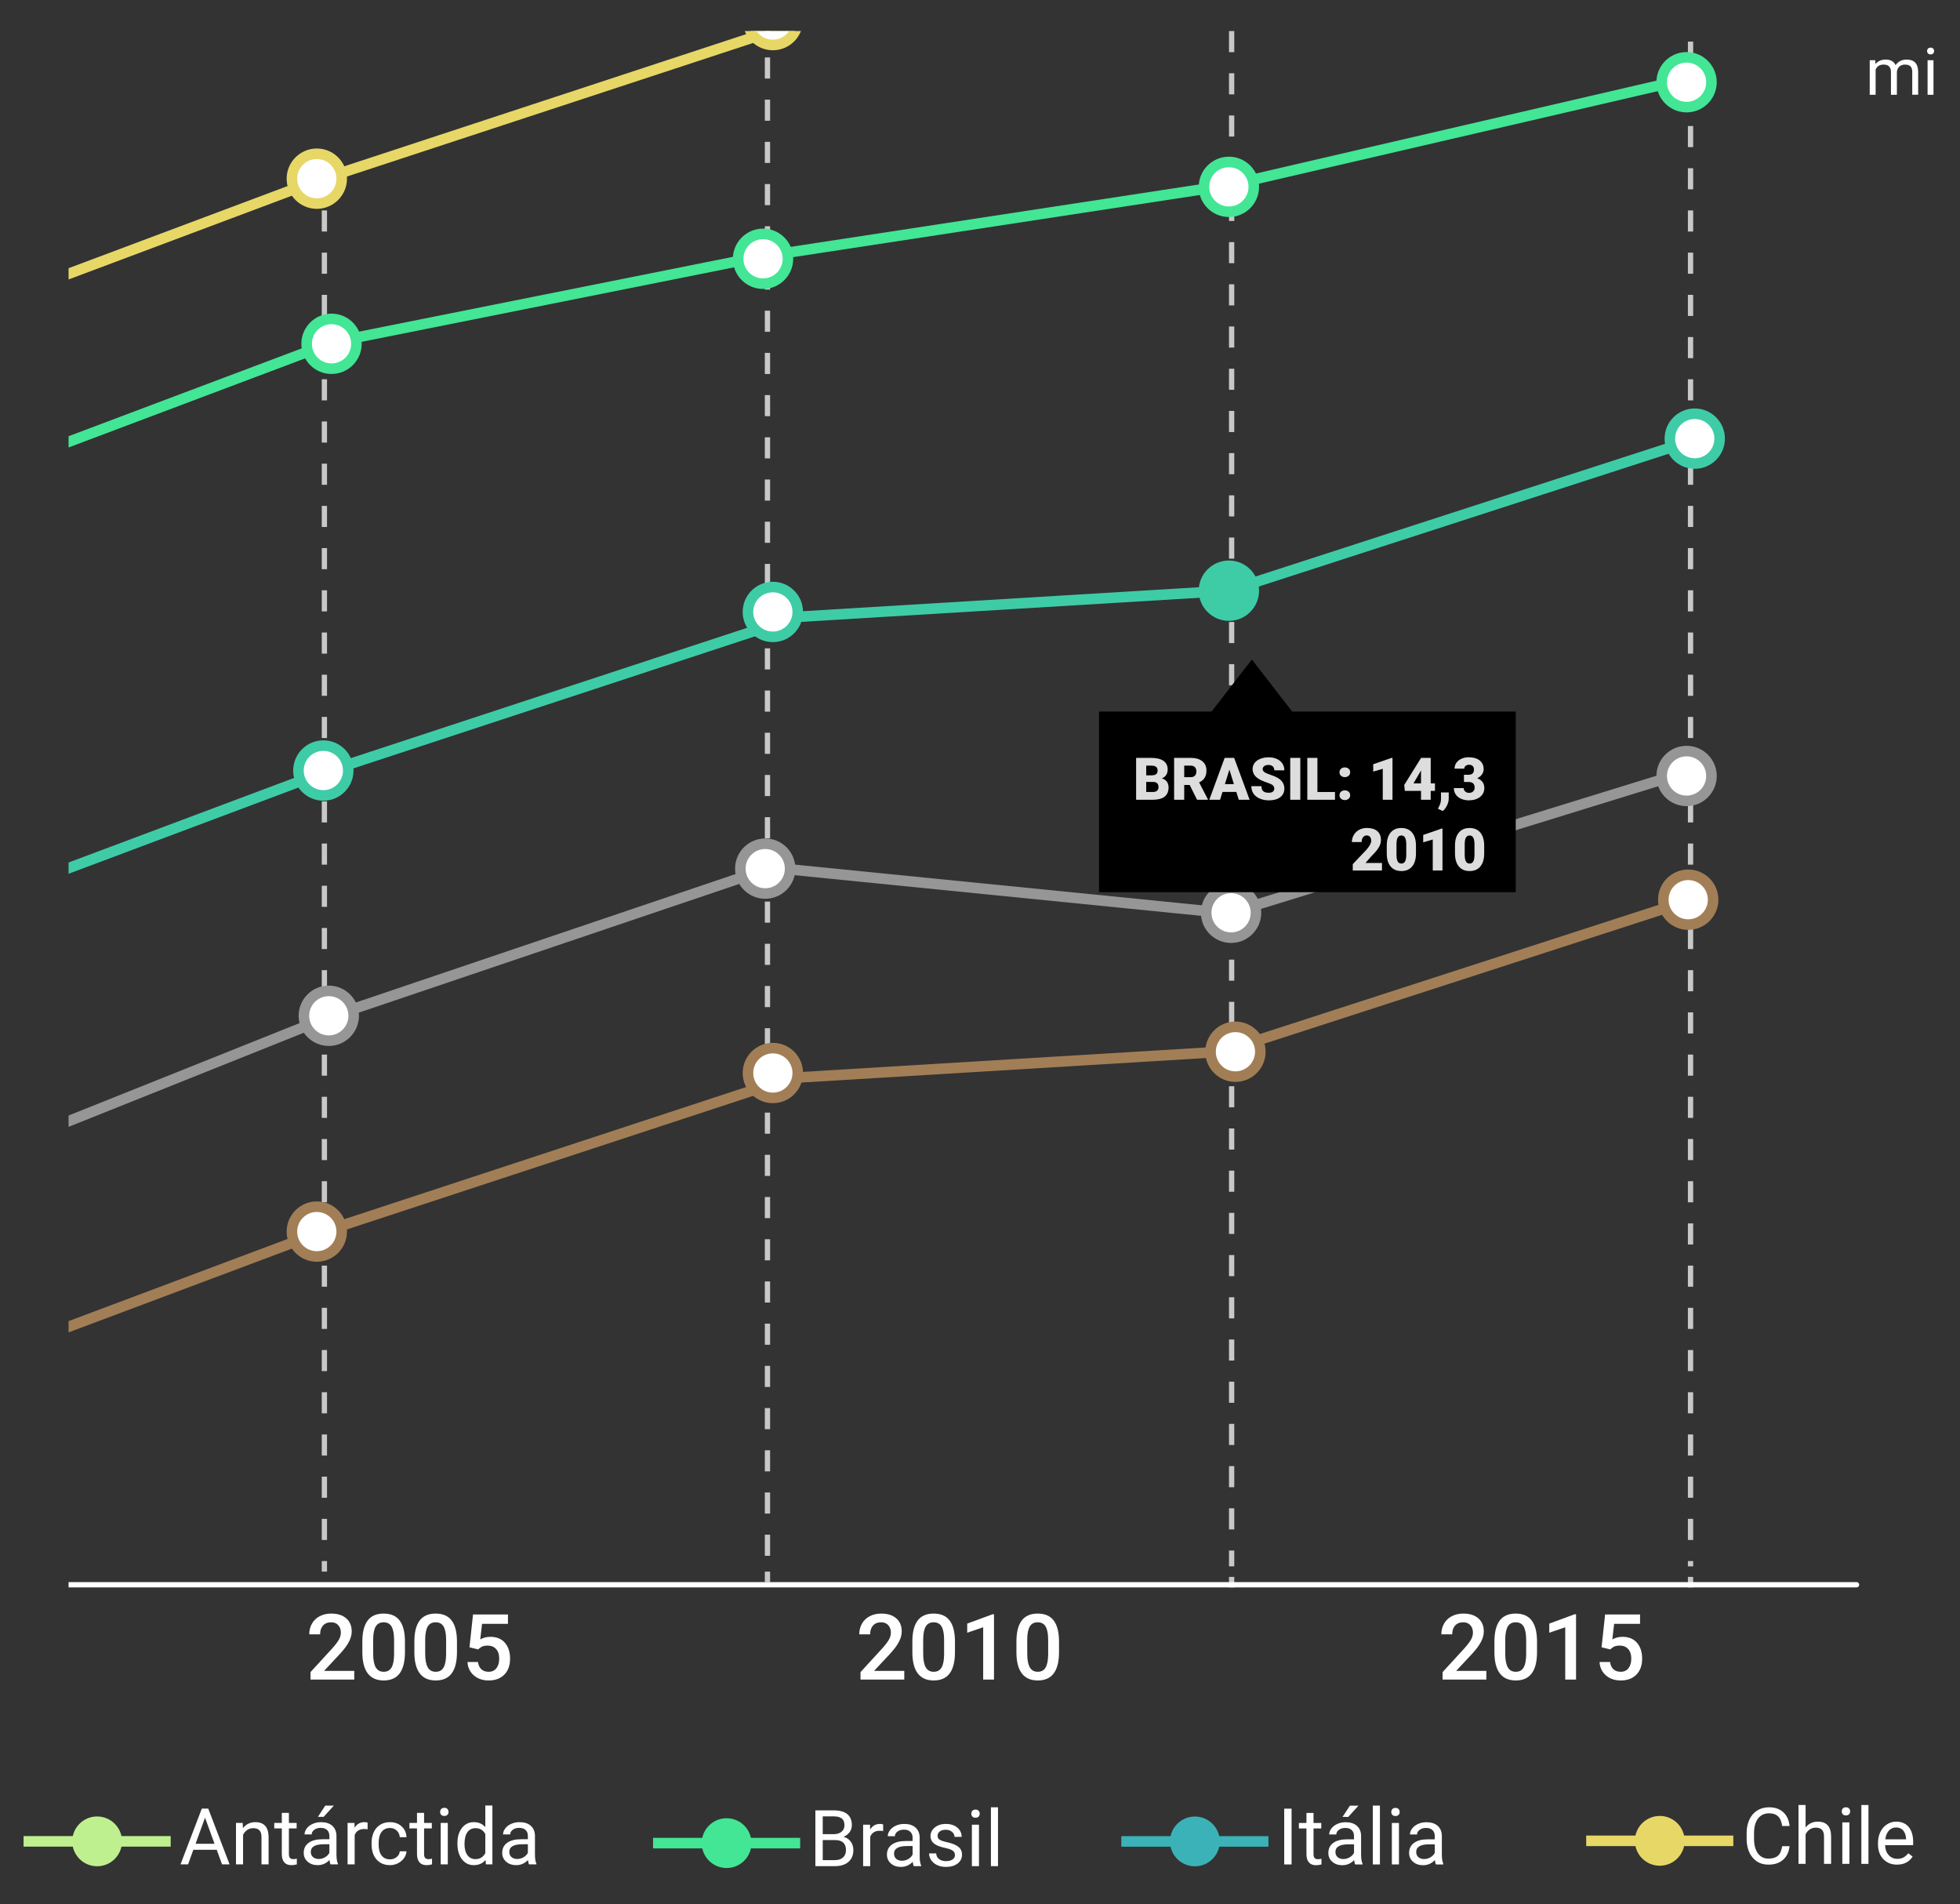 <?xml version="1.0" encoding="utf-8"?>
<!-- Generator: Adobe Illustrator 16.0.3, SVG Export Plug-In . SVG Version: 6.00 Build 0)  -->
<!DOCTYPE svg PUBLIC "-//W3C//DTD SVG 1.1//EN" "http://www.w3.org/Graphics/SVG/1.1/DTD/svg11.dtd">
<svg version="1.1" id="Camada_1" xmlns="http://www.w3.org/2000/svg" xmlns:xlink="http://www.w3.org/1999/xlink" x="0px" y="0px"
	 width="371.587px" height="360.886px" viewBox="0 0 371.587 360.886" enable-background="new 0 0 371.587 360.886"
	 xml:space="preserve">
<rect x="0" y="0" width="371.587" height="360.886" fill="#333333" stroke="none"/>
<g>
	<g>
		<line fill="none" stroke="#BFF090" stroke-width="2" stroke-miterlimit="10" x1="4.469" y1="349.011" x2="32.359" y2="349.011"/>
		<circle fill="#BFF090" stroke="#BFF090" stroke-width="2" stroke-miterlimit="10" cx="18.414" cy="349.011" r="3.719"/>
	</g>
	<g>
		<path fill="#FFFFFF" d="M41.086,350.609h-4.431l-0.995,2.767h-1.438l4.039-10.575h1.22l4.046,10.575h-1.431L41.086,350.609z
			 M37.077,349.469h3.595l-1.801-4.946L37.077,349.469z"/>
		<path fill="#FFFFFF" d="M46.01,345.518l0.044,0.988c0.601-0.755,1.385-1.133,2.354-1.133c1.66,0,2.498,0.937,2.513,2.811v5.193
			h-1.344v-5.2c-0.005-0.567-0.134-0.985-0.389-1.257c-0.254-0.271-0.65-0.407-1.188-0.407c-0.436,0-0.818,0.116-1.147,0.349
			s-0.586,0.538-0.77,0.915v5.6h-1.344v-7.859H46.01z"/>
		<path fill="#FFFFFF" d="M54.77,343.615v1.903h1.467v1.039H54.77v4.88c0,0.315,0.065,0.551,0.196,0.709
			c0.131,0.157,0.354,0.236,0.668,0.236c0.155,0,0.368-0.029,0.639-0.087v1.083c-0.354,0.096-0.697,0.144-1.031,0.144
			c-0.6,0-1.053-0.182-1.358-0.544c-0.305-0.363-0.458-0.879-0.458-1.547v-4.874h-1.431v-1.039h1.431v-1.903H54.77z"/>
		<path fill="#FFFFFF" d="M62.657,353.376c-0.078-0.155-0.141-0.431-0.189-0.828c-0.624,0.649-1.37,0.973-2.236,0.973
			c-0.775,0-1.411-0.219-1.907-0.657c-0.496-0.438-0.744-0.994-0.744-1.667c0-0.818,0.311-1.454,0.934-1.906
			c0.622-0.453,1.497-0.679,2.625-0.679h1.308v-0.617c0-0.47-0.141-0.844-0.421-1.123c-0.281-0.278-0.695-0.417-1.242-0.417
			c-0.479,0-0.881,0.121-1.206,0.363c-0.324,0.242-0.486,0.535-0.486,0.879H57.74c0-0.392,0.139-0.771,0.417-1.137
			c0.279-0.366,0.656-0.655,1.133-0.868c0.477-0.213,1.001-0.319,1.573-0.319c0.905,0,1.614,0.226,2.128,0.679
			c0.513,0.453,0.779,1.076,0.799,1.87v3.617c0,0.721,0.092,1.295,0.276,1.721v0.116H62.657z M60.427,352.352
			c0.421,0,0.821-0.109,1.199-0.327c0.377-0.218,0.651-0.501,0.82-0.85v-1.612h-1.053c-1.646,0-2.47,0.481-2.47,1.445
			c0,0.421,0.141,0.75,0.421,0.988C59.626,352.233,59.986,352.352,60.427,352.352z M61.669,342.235h1.627l-1.946,2.135l-1.082-0.003
			L61.669,342.235z"/>
		<path fill="#FFFFFF" d="M69.695,346.724c-0.204-0.034-0.423-0.051-0.661-0.051c-0.882,0-1.479,0.375-1.794,1.126v5.578h-1.344
			v-7.859h1.307l0.022,0.908c0.44-0.702,1.065-1.053,1.874-1.053c0.261,0,0.46,0.034,0.595,0.102V346.724z"/>
		<path fill="#FFFFFF" d="M73.944,352.425c0.479,0,0.898-0.145,1.256-0.436s0.557-0.654,0.596-1.089h1.271
			c-0.024,0.45-0.179,0.878-0.465,1.285s-0.667,0.731-1.144,0.974c-0.477,0.242-0.981,0.363-1.514,0.363
			c-1.07,0-1.921-0.357-2.553-1.071c-0.632-0.714-0.948-1.691-0.948-2.931v-0.225c0-0.765,0.14-1.445,0.421-2.041
			c0.281-0.595,0.684-1.058,1.209-1.387c0.525-0.329,1.146-0.494,1.863-0.494c0.881,0,1.613,0.264,2.197,0.792
			c0.583,0.528,0.895,1.213,0.933,2.056h-1.271c-0.039-0.508-0.231-0.926-0.577-1.253c-0.347-0.327-0.774-0.49-1.282-0.49
			c-0.683,0-1.212,0.246-1.587,0.737c-0.375,0.491-0.563,1.202-0.563,2.131v0.254c0,0.905,0.187,1.603,0.559,2.092
			C72.719,352.18,73.251,352.425,73.944,352.425z"/>
		<path fill="#FFFFFF" d="M80.4,343.615v1.903h1.467v1.039H80.4v4.88c0,0.315,0.065,0.551,0.196,0.709
			c0.131,0.157,0.354,0.236,0.668,0.236c0.155,0,0.368-0.029,0.64-0.087v1.083c-0.354,0.096-0.697,0.144-1.032,0.144
			c-0.6,0-1.053-0.182-1.358-0.544c-0.305-0.363-0.458-0.879-0.458-1.547v-4.874h-1.431v-1.039h1.431v-1.903H80.4z"/>
		<path fill="#FFFFFF" d="M83.444,343.433c0-0.218,0.066-0.402,0.2-0.552c0.133-0.15,0.33-0.225,0.592-0.225s0.46,0.075,0.596,0.225
			c0.136,0.15,0.203,0.334,0.203,0.552c0,0.218-0.067,0.399-0.203,0.545c-0.136,0.145-0.334,0.218-0.596,0.218
			s-0.459-0.073-0.592-0.218C83.51,343.833,83.444,343.651,83.444,343.433z M84.896,353.376h-1.344v-7.859h1.344V353.376z"/>
		<path fill="#FFFFFF" d="M86.72,349.382c0-1.206,0.285-2.175,0.856-2.909c0.571-0.733,1.32-1.1,2.245-1.1
			c0.92,0,1.649,0.314,2.186,0.944v-4.097h1.344v11.156h-1.235l-0.065-0.843c-0.538,0.659-1.286,0.988-2.245,0.988
			c-0.91,0-1.652-0.373-2.226-1.118c-0.574-0.746-0.86-1.719-0.86-2.92V349.382z M88.063,349.534c0,0.891,0.184,1.588,0.552,2.092
			s0.876,0.755,1.525,0.755c0.852,0,1.474-0.382,1.866-1.147v-3.61c-0.402-0.741-1.02-1.111-1.852-1.111
			c-0.659,0-1.171,0.254-1.54,0.763S88.063,348.537,88.063,349.534z"/>
		<path fill="#FFFFFF" d="M100.287,353.376c-0.078-0.155-0.141-0.431-0.189-0.828c-0.624,0.649-1.37,0.973-2.237,0.973
			c-0.775,0-1.41-0.219-1.907-0.657c-0.496-0.438-0.744-0.994-0.744-1.667c0-0.818,0.311-1.454,0.934-1.906
			c0.622-0.453,1.497-0.679,2.625-0.679h1.308v-0.617c0-0.47-0.141-0.844-0.421-1.123c-0.281-0.278-0.695-0.417-1.242-0.417
			c-0.479,0-0.881,0.121-1.206,0.363c-0.324,0.242-0.486,0.535-0.486,0.879H95.37c0-0.392,0.139-0.771,0.417-1.137
			s0.656-0.655,1.133-0.868c0.477-0.213,1.001-0.319,1.572-0.319c0.906,0,1.615,0.226,2.128,0.679
			c0.513,0.453,0.779,1.076,0.799,1.87v3.617c0,0.721,0.092,1.295,0.276,1.721v0.116H100.287z M98.057,352.352
			c0.422,0,0.821-0.109,1.199-0.327s0.651-0.501,0.821-0.85v-1.612h-1.053c-1.646,0-2.469,0.481-2.469,1.445
			c0,0.421,0.141,0.75,0.421,0.988C97.256,352.233,97.616,352.352,98.057,352.352z"/>
	</g>
</g>
<g>
	<g>
		
			<line fill="none" stroke="#42E695" stroke-width="2" stroke-miterlimit="10" x1="123.808" y1="349.347" x2="151.698" y2="349.347"/>
		<circle fill="#42E695" stroke="#42E695" stroke-width="2" stroke-miterlimit="10" cx="137.753" cy="349.347" r="3.719"/>
	</g>
	<g>
		<path fill="#FFFFFF" d="M154.585,353.712v-10.575h3.458c1.147,0,2.011,0.237,2.589,0.712c0.579,0.474,0.868,1.176,0.868,2.106
			c0,0.494-0.14,0.931-0.421,1.311c-0.281,0.38-0.663,0.674-1.147,0.882c0.571,0.16,1.023,0.464,1.354,0.912
			c0.332,0.448,0.498,0.982,0.498,1.602c0,0.949-0.307,1.695-0.922,2.237c-0.615,0.542-1.484,0.813-2.607,0.813H154.585z
			 M155.979,347.647h2.106c0.61,0,1.098-0.152,1.463-0.458c0.366-0.306,0.548-0.721,0.548-1.245c0-0.582-0.169-1.006-0.508-1.27
			s-0.854-0.397-1.547-0.397h-2.063V347.647z M155.979,348.766v3.806h2.303c0.648,0,1.161-0.168,1.536-0.505
			c0.375-0.336,0.563-0.8,0.563-1.391c0-1.273-0.692-1.91-2.077-1.91H155.979z"/>
		<path fill="#FFFFFF" d="M167.434,347.059c-0.204-0.034-0.424-0.051-0.661-0.051c-0.881,0-1.479,0.375-1.794,1.126v5.578h-1.344
			v-7.859h1.308l0.021,0.908c0.441-0.702,1.065-1.053,1.874-1.053c0.262,0,0.46,0.034,0.596,0.102V347.059z"/>
		<path fill="#FFFFFF" d="M173.229,353.712c-0.078-0.155-0.141-0.431-0.189-0.828c-0.625,0.649-1.37,0.973-2.237,0.973
			c-0.775,0-1.41-0.219-1.907-0.657c-0.496-0.438-0.745-0.994-0.745-1.667c0-0.818,0.312-1.454,0.934-1.907
			c0.622-0.453,1.497-0.679,2.625-0.679h1.307v-0.618c0-0.47-0.14-0.844-0.421-1.122c-0.281-0.278-0.695-0.417-1.242-0.417
			c-0.479,0-0.881,0.121-1.206,0.363c-0.325,0.242-0.487,0.535-0.487,0.879h-1.351c0-0.393,0.139-0.771,0.417-1.137
			c0.278-0.366,0.656-0.655,1.133-0.868c0.477-0.213,1.001-0.319,1.572-0.319c0.905,0,1.615,0.226,2.128,0.679
			c0.513,0.453,0.78,1.076,0.799,1.871v3.617c0,0.722,0.092,1.295,0.276,1.722v0.116H173.229z M171,352.688
			c0.421,0,0.821-0.109,1.199-0.327c0.377-0.218,0.651-0.501,0.82-0.85v-1.612h-1.053c-1.646,0-2.47,0.482-2.47,1.445
			c0,0.421,0.141,0.75,0.421,0.988S170.559,352.688,171,352.688z"/>
		<path fill="#FFFFFF" d="M181.044,351.627c0-0.363-0.137-0.645-0.411-0.846c-0.273-0.201-0.75-0.374-1.431-0.52
			c-0.68-0.145-1.22-0.319-1.62-0.523c-0.399-0.203-0.695-0.445-0.886-0.726c-0.191-0.281-0.287-0.615-0.287-1.002
			c0-0.644,0.272-1.189,0.817-1.634c0.545-0.445,1.241-0.668,2.088-0.668c0.891,0,1.614,0.23,2.168,0.69s0.832,1.048,0.832,1.765
			h-1.351c0-0.368-0.156-0.685-0.469-0.951c-0.313-0.267-0.706-0.399-1.18-0.399c-0.489,0-0.872,0.106-1.147,0.319
			s-0.414,0.492-0.414,0.835c0,0.324,0.128,0.569,0.385,0.733c0.257,0.165,0.72,0.322,1.391,0.472c0.67,0.15,1.214,0.329,1.63,0.538
			c0.417,0.208,0.725,0.458,0.926,0.751c0.201,0.293,0.301,0.65,0.301,1.071c0,0.702-0.281,1.265-0.842,1.688
			c-0.562,0.424-1.291,0.636-2.187,0.636c-0.629,0-1.187-0.111-1.67-0.334c-0.484-0.223-0.863-0.534-1.137-0.934
			s-0.411-0.832-0.411-1.296h1.344c0.024,0.45,0.205,0.808,0.541,1.071c0.337,0.264,0.781,0.396,1.333,0.396
			c0.508,0,0.917-0.103,1.224-0.309C180.891,352.246,181.044,351.971,181.044,351.627z"/>
		<path fill="#FFFFFF" d="M184.146,343.769c0-0.218,0.067-0.402,0.2-0.552c0.133-0.15,0.33-0.226,0.592-0.226
			c0.261,0,0.46,0.075,0.596,0.226c0.135,0.15,0.203,0.334,0.203,0.552s-0.068,0.399-0.203,0.545
			c-0.136,0.145-0.334,0.218-0.596,0.218c-0.262,0-0.459-0.073-0.592-0.218C184.212,344.168,184.146,343.986,184.146,343.769z
			 M185.599,353.712h-1.344v-7.859h1.344V353.712z"/>
		<path fill="#FFFFFF" d="M189.208,353.712h-1.344v-11.156h1.344V353.712z"/>
	</g>
</g>
<g>
	<g>
		
			<line fill="none" stroke="#3BB2B8" stroke-width="2" stroke-miterlimit="10" x1="212.588" y1="349.024" x2="240.479" y2="349.024"/>
		<circle fill="#3BB2B8" stroke="#3BB2B8" stroke-width="2" stroke-miterlimit="10" cx="226.533" cy="349.024" r="3.719"/>
	</g>
	<g>
		<path fill="#FFFFFF" d="M244.862,353.389h-1.395v-10.575h1.395V353.389z"/>
		<path fill="#FFFFFF" d="M249.024,343.627v1.903h1.467v1.039h-1.467v4.88c0,0.315,0.065,0.551,0.196,0.709
			c0.13,0.157,0.354,0.236,0.668,0.236c0.155,0,0.368-0.029,0.639-0.087v1.083c-0.354,0.096-0.697,0.144-1.031,0.144
			c-0.601,0-1.053-0.182-1.358-0.544c-0.305-0.363-0.457-0.879-0.457-1.547v-4.874h-1.431v-1.039h1.431v-1.903H249.024z"/>
		<path fill="#FFFFFF" d="M256.912,353.389c-0.078-0.155-0.14-0.431-0.189-0.828c-0.625,0.649-1.37,0.973-2.237,0.973
			c-0.775,0-1.41-0.219-1.907-0.657c-0.496-0.438-0.744-0.994-0.744-1.667c0-0.818,0.311-1.454,0.933-1.906
			c0.623-0.453,1.498-0.679,2.625-0.679h1.308v-0.617c0-0.47-0.141-0.844-0.421-1.122c-0.281-0.279-0.695-0.418-1.242-0.418
			c-0.479,0-0.881,0.121-1.206,0.363c-0.324,0.242-0.486,0.535-0.486,0.879h-1.351c0-0.392,0.139-0.771,0.417-1.137
			s0.656-0.655,1.133-0.868c0.477-0.213,1.001-0.319,1.572-0.319c0.906,0,1.615,0.226,2.128,0.679
			c0.513,0.453,0.78,1.076,0.799,1.87v3.617c0,0.721,0.092,1.295,0.276,1.721v0.116H256.912z M254.682,352.365
			c0.421,0,0.821-0.109,1.199-0.327s0.651-0.501,0.821-0.85v-1.612h-1.053c-1.646,0-2.469,0.481-2.469,1.445
			c0,0.421,0.14,0.75,0.421,0.988C253.881,352.247,254.241,352.365,254.682,352.365z M255.924,342.248h1.627l-1.946,2.135
			l-1.083-0.003L255.924,342.248z"/>
		<path fill="#FFFFFF" d="M261.611,353.389h-1.344v-11.156h1.344V353.389z"/>
		<path fill="#FFFFFF" d="M263.768,343.446c0-0.218,0.066-0.402,0.2-0.552c0.133-0.15,0.331-0.225,0.592-0.225
			c0.262,0,0.46,0.075,0.596,0.225c0.136,0.15,0.203,0.334,0.203,0.552c0,0.218-0.067,0.399-0.203,0.545
			c-0.136,0.145-0.334,0.218-0.596,0.218c-0.261,0-0.459-0.073-0.592-0.218C263.834,343.845,263.768,343.664,263.768,343.446z
			 M265.221,353.389h-1.344v-7.859h1.344V353.389z"/>
		<path fill="#FFFFFF" d="M272.222,353.389c-0.078-0.155-0.14-0.431-0.189-0.828c-0.625,0.649-1.37,0.973-2.237,0.973
			c-0.775,0-1.41-0.219-1.907-0.657c-0.496-0.438-0.744-0.994-0.744-1.667c0-0.818,0.311-1.454,0.933-1.906s1.498-0.679,2.625-0.679
			h1.308v-0.617c0-0.47-0.141-0.844-0.421-1.122c-0.281-0.279-0.695-0.418-1.242-0.418c-0.479,0-0.881,0.121-1.206,0.363
			s-0.486,0.535-0.486,0.879h-1.351c0-0.392,0.139-0.771,0.417-1.137s0.656-0.655,1.133-0.868c0.477-0.213,1.001-0.319,1.573-0.319
			c0.905,0,1.615,0.226,2.128,0.679c0.513,0.453,0.78,1.076,0.799,1.87v3.617c0,0.721,0.092,1.295,0.276,1.721v0.116H272.222z
			 M269.992,352.365c0.421,0,0.821-0.109,1.199-0.327c0.377-0.218,0.651-0.501,0.821-0.85v-1.612h-1.053
			c-1.646,0-2.469,0.481-2.469,1.445c0,0.421,0.14,0.75,0.421,0.988S269.552,352.365,269.992,352.365z"/>
	</g>
</g>
<g>
	<g>
		<g>
			
				<line fill="none" stroke="#E7D766" stroke-width="2" stroke-miterlimit="10" x1="300.721" y1="348.912" x2="328.611" y2="348.912"/>
			<g>
				<circle fill="#E7D766" cx="314.666" cy="348.912" r="3.719"/>
				<circle fill="none" stroke="#E7D766" stroke-width="2" stroke-miterlimit="10" cx="314.666" cy="348.912" r="3.719"/>
			</g>
		</g>
	</g>
	<g>
		<path fill="#FFFFFF" d="M339.277,349.922c-0.13,1.118-0.543,1.981-1.238,2.589c-0.695,0.608-1.619,0.912-2.771,0.912
			c-1.249,0-2.25-0.448-3.003-1.344c-0.753-0.896-1.13-2.094-1.13-3.595v-1.017c0-0.983,0.176-1.847,0.527-2.593
			s0.849-1.318,1.493-1.718s1.39-0.599,2.237-0.599c1.124,0,2.024,0.313,2.702,0.94c0.678,0.627,1.073,1.495,1.184,2.604h-1.402
			c-0.121-0.845-0.384-1.457-0.788-1.836s-0.969-0.568-1.696-0.568c-0.891,0-1.589,0.329-2.095,0.989
			c-0.506,0.659-0.759,1.597-0.759,2.813v1.025c0,1.148,0.239,2.063,0.719,2.741c0.479,0.679,1.15,1.018,2.012,1.018
			c0.775,0,1.369-0.176,1.783-0.527c0.414-0.351,0.689-0.962,0.824-1.833H339.277z"/>
		<path fill="#FFFFFF" d="M342.313,346.371c0.595-0.731,1.37-1.097,2.324-1.097c1.661,0,2.499,0.937,2.513,2.811v5.193h-1.343
			v-5.201c-0.005-0.566-0.135-0.985-0.389-1.256c-0.254-0.271-0.65-0.407-1.188-0.407c-0.436,0-0.818,0.116-1.147,0.349
			c-0.33,0.232-0.586,0.538-0.77,0.915v5.6h-1.344v-11.156h1.344V346.371z"/>
		<path fill="#FFFFFF" d="M349.169,343.334c0-0.218,0.067-0.402,0.2-0.552c0.133-0.15,0.33-0.225,0.592-0.225
			c0.261,0,0.46,0.075,0.596,0.225c0.135,0.15,0.203,0.334,0.203,0.552c0,0.218-0.068,0.399-0.203,0.545
			c-0.136,0.145-0.334,0.218-0.596,0.218c-0.262,0-0.459-0.073-0.592-0.218C349.236,343.734,349.169,343.553,349.169,343.334z
			 M350.622,353.278h-1.344v-7.859h1.344V353.278z"/>
		<path fill="#FFFFFF" d="M354.231,353.278h-1.344v-11.156h1.344V353.278z"/>
		<path fill="#FFFFFF" d="M359.643,353.423c-1.065,0-1.932-0.35-2.6-1.049c-0.668-0.7-1.002-1.635-1.002-2.807v-0.247
			c0-0.78,0.149-1.476,0.447-2.088c0.297-0.613,0.714-1.092,1.249-1.438c0.535-0.346,1.115-0.519,1.74-0.519
			c1.021,0,1.815,0.336,2.382,1.009c0.567,0.673,0.85,1.637,0.85,2.891v0.559h-5.324c0.02,0.775,0.246,1.4,0.679,1.877
			c0.434,0.477,0.984,0.715,1.652,0.715c0.475,0,0.877-0.097,1.206-0.291c0.329-0.193,0.617-0.45,0.864-0.77l0.821,0.639
			C361.947,352.917,360.959,353.423,359.643,353.423z M359.476,346.378c-0.542,0-0.998,0.197-1.366,0.592
			c-0.368,0.395-0.595,0.948-0.683,1.66h3.937v-0.102c-0.039-0.683-0.223-1.212-0.552-1.587
			C360.482,346.565,360.037,346.378,359.476,346.378z"/>
	</g>
</g>
<g>
	<path fill="#FFFFFF" d="M355.532,11.412l0.03,0.726c0.48-0.564,1.128-0.847,1.943-0.847c0.917,0,1.54,0.351,1.87,1.053
		c0.218-0.315,0.501-0.569,0.851-0.763c0.349-0.194,0.761-0.291,1.237-0.291c1.437,0,2.167,0.761,2.191,2.282v4.388h-1.12V13.64
		c0-0.468-0.106-0.818-0.321-1.05s-0.573-0.348-1.078-0.348c-0.415,0-0.76,0.124-1.035,0.372c-0.274,0.249-0.433,0.583-0.478,1.002
		v4.346h-1.125V13.67c0-0.952-0.466-1.429-1.398-1.429c-0.734,0-1.237,0.313-1.507,0.938v4.782h-1.12v-6.549H355.532z"/>
	<path fill="#FFFFFF" d="M365.35,9.675c0-0.181,0.056-0.334,0.167-0.46c0.11-0.125,0.274-0.188,0.493-0.188
		c0.218,0,0.383,0.063,0.496,0.188c0.113,0.125,0.169,0.279,0.169,0.46c0,0.182-0.057,0.333-0.169,0.454s-0.278,0.182-0.496,0.182
		c-0.218,0-0.383-0.061-0.493-0.182C365.405,10.008,365.35,9.856,365.35,9.675z M366.56,17.961h-1.12v-6.549h1.12V17.961z"/>
</g>
<g>
	<defs>
		<rect id="SVGID_19_" x="13" y="5.886" width="342" height="328"/>
	</defs>
	<clipPath id="SVGID_2_">
		<use xlink:href="#SVGID_19_"  overflow="visible"/>
	</clipPath>
	<g clip-path="url(#SVGID_2_)">
		<g>
			<g>
				<line fill="none" stroke="#C8C8C8" stroke-miterlimit="10" x1="61.5" y1="33.886" x2="61.5" y2="35.886"/>
				
					<line fill="none" stroke="#C8C8C8" stroke-miterlimit="10" stroke-dasharray="4,4" x1="61.5" y1="39.886" x2="61.5" y2="293.886"/>
				<line fill="none" stroke="#C8C8C8" stroke-miterlimit="10" x1="61.5" y1="295.886" x2="61.5" y2="297.886"/>
			</g>
		</g>
		<g>
			<g>
				<line fill="none" stroke="#C8C8C8" stroke-miterlimit="10" x1="145.5" y1="4.886" x2="145.5" y2="6.886"/>
				
					<line fill="none" stroke="#C8C8C8" stroke-miterlimit="10" stroke-dasharray="4,4" x1="145.5" y1="10.886" x2="145.5" y2="295.886"/>
				<line fill="none" stroke="#C8C8C8" stroke-miterlimit="10" x1="145.5" y1="297.886" x2="145.5" y2="299.886"/>
			</g>
		</g>
		<g>
			<g>
				<line fill="none" stroke="#C8C8C8" stroke-miterlimit="10" x1="233.5" y1="-0.114" x2="233.5" y2="1.886"/>
				
					<line fill="none" stroke="#C8C8C8" stroke-miterlimit="10" stroke-dasharray="4,4" x1="233.5" y1="5.886" x2="233.5" y2="296.886"/>
				<line fill="none" stroke="#C8C8C8" stroke-miterlimit="10" x1="233.5" y1="298.886" x2="233.5" y2="300.886"/>
			</g>
		</g>
		<g>
			<g>
				
					<line fill="none" stroke="#C8C8C8" stroke-miterlimit="10" stroke-dasharray="4,4" x1="320.5" y1="-24.114" x2="320.5" y2="296.886"/>
				<line fill="none" stroke="#C8C8C8" stroke-miterlimit="10" x1="320.5" y1="298.886" x2="320.5" y2="300.886"/>
			</g>
		</g>
		<polyline fill="none" stroke="#42E695" stroke-width="2" stroke-miterlimit="10" points="-32.285,100.803 63.161,64.856 
			143.732,48.742 232.98,35.106 318.51,15.273 		"/>
		<g>
			<g>
			</g>
		</g>
		<g>
			<g>
				<polyline fill="none" stroke="#969696" stroke-width="2" stroke-miterlimit="10" points="-31.045,230.131 61.922,192.944 
					146.211,164.435 232.98,173.111 317.271,147.081 				"/>
				<g>
					<path fill="#FFFFFF" d="M62.334,197.249c-2.602,0-4.719-2.117-4.719-4.719s2.117-4.719,4.719-4.719
						c2.602,0,4.718,2.117,4.718,4.719S64.936,197.249,62.334,197.249z"/>
					<path fill="#969696" d="M62.334,188.812c2.053,0,3.718,1.665,3.718,3.719c0,2.054-1.665,3.719-3.718,3.719
						s-3.719-1.665-3.719-3.719C58.616,190.477,60.281,188.812,62.334,188.812 M62.334,186.812c-3.153,0-5.719,2.565-5.719,5.719
						s2.565,5.719,5.719,5.719c3.153,0,5.718-2.565,5.718-5.719S65.487,186.812,62.334,186.812L62.334,186.812z"/>
				</g>
				<g>
					<path fill="#FFFFFF" d="M145.075,169.359c-2.602,0-4.718-2.117-4.718-4.719c0-2.602,2.117-4.718,4.718-4.718
						c2.602,0,4.719,2.117,4.719,4.718C149.793,167.242,147.677,169.359,145.075,169.359z"/>
					<path fill="#969696" d="M145.075,160.922c2.053,0,3.719,1.665,3.719,3.718c0,2.054-1.666,3.719-3.719,3.719
						c-2.053,0-3.718-1.665-3.718-3.719C141.356,162.587,143.022,160.922,145.075,160.922 M145.075,158.922
						c-3.153,0-5.718,2.565-5.718,5.718c0,3.153,2.565,5.719,5.718,5.719c3.153,0,5.719-2.565,5.719-5.719
						C150.793,161.487,148.228,158.922,145.075,158.922L145.075,158.922z"/>
				</g>
				<g>
					<path fill="#FFFFFF" d="M233.394,177.726c-2.602,0-4.719-2.117-4.719-4.719s2.117-4.719,4.719-4.719s4.719,2.117,4.719,4.719
						S235.996,177.726,233.394,177.726z"/>
					<path fill="#969696" d="M233.394,169.289c2.053,0,3.719,1.665,3.719,3.719c0,2.054-1.666,3.719-3.719,3.719
						c-2.053,0-3.719-1.665-3.719-3.719C229.675,170.954,231.34,169.289,233.394,169.289 M233.394,167.289
						c-3.153,0-5.719,2.565-5.719,5.719s2.565,5.719,5.719,5.719s5.719-2.565,5.719-5.719S236.547,167.289,233.394,167.289
						L233.394,167.289z"/>
				</g>
				<g>
					<path fill="#FFFFFF" d="M319.75,151.799c-2.602,0-4.718-2.117-4.718-4.719c0-2.602,2.117-4.718,4.718-4.718
						c2.602,0,4.719,2.117,4.719,4.718C324.468,149.683,322.352,151.799,319.75,151.799z"/>
					<path fill="#969696" d="M319.75,143.362c2.053,0,3.719,1.664,3.719,3.718c0,2.053-1.666,3.719-3.719,3.719
						c-2.053,0-3.718-1.666-3.718-3.719C316.031,145.026,317.697,143.362,319.75,143.362 M319.75,141.362
						c-3.153,0-5.718,2.565-5.718,5.718c0,3.153,2.565,5.719,5.718,5.719c3.153,0,5.719-2.565,5.719-5.719
						C325.468,143.928,322.903,141.362,319.75,141.362L319.75,141.362z"/>
				</g>
			</g>
		</g>
		<g>
			<g>
				<polyline fill="none" stroke="#3ECCA7" stroke-width="2" stroke-miterlimit="10" points="-28.566,180.135 60.682,146.667 
					151.17,116.917 232.98,111.959 320.989,83.449 				"/>
				<g>
					<g>
						<path fill="#FFFFFF" d="M321.299,87.858c-2.602,0-4.718-2.117-4.718-4.718c0-2.602,2.117-4.719,4.718-4.719
							c2.602,0,4.719,2.117,4.719,4.719C326.018,85.741,323.901,87.858,321.299,87.858z"/>
						<path fill="#3ECCA7" d="M321.299,79.421c2.053,0,3.719,1.665,3.719,3.719c0,2.054-1.666,3.718-3.719,3.718
							c-2.053,0-3.718-1.664-3.718-3.718C317.581,81.086,319.246,79.421,321.299,79.421 M321.299,77.421
							c-3.153,0-5.718,2.565-5.718,5.719c0,3.153,2.565,5.718,5.718,5.718s5.719-2.565,5.719-5.718
							C327.018,79.986,324.452,77.421,321.299,77.421L321.299,77.421z"/>
					</g>
					<g>
						<path fill="#3ECCA7" d="M232.98,116.678c-2.602,0-4.719-2.117-4.719-4.719s2.117-4.719,4.719-4.719s4.719,2.117,4.719,4.719
							S235.583,116.678,232.98,116.678z"/>
						<path fill="#3ECCA7" d="M232.98,108.24c2.053,0,3.719,1.665,3.719,3.719c0,2.054-1.666,3.719-3.719,3.719
							c-2.053,0-3.719-1.665-3.719-3.719C229.262,109.905,230.928,108.24,232.98,108.24 M232.98,106.24
							c-3.153,0-5.719,2.565-5.719,5.719s2.565,5.719,5.719,5.719s5.719-2.565,5.719-5.719S236.134,106.24,232.98,106.24
							L232.98,106.24z"/>
					</g>
					<g>
						<path fill="#FFFFFF" d="M146.521,120.707c-2.602,0-4.719-2.117-4.719-4.719s2.117-4.719,4.719-4.719s4.719,2.117,4.719,4.719
							S149.124,120.707,146.521,120.707z"/>
						<path fill="#3ECCA7" d="M146.521,112.269c2.053,0,3.719,1.665,3.719,3.719c0,2.054-1.666,3.719-3.719,3.719
							c-2.053,0-3.719-1.665-3.719-3.719C142.803,113.934,144.468,112.269,146.521,112.269 M146.521,110.269
							c-3.153,0-5.719,2.565-5.719,5.719s2.565,5.719,5.719,5.719s5.719-2.565,5.719-5.719S149.675,110.269,146.521,110.269
							L146.521,110.269z"/>
					</g>
				</g>
			</g>
			<g>
				<path fill="#FFFFFF" d="M61.302,150.766c-2.602,0-4.719-2.117-4.719-4.719s2.117-4.719,4.719-4.719s4.719,2.117,4.719,4.719
					S63.904,150.766,61.302,150.766z"/>
				<path fill="#3ECCA7" d="M61.302,142.328c2.053,0,3.719,1.665,3.719,3.719c0,2.054-1.666,3.719-3.719,3.719
					s-3.719-1.665-3.719-3.719C57.583,143.993,59.249,142.328,61.302,142.328 M61.302,140.328c-3.153,0-5.719,2.565-5.719,5.719
					s2.565,5.719,5.719,5.719s5.719-2.565,5.719-5.719S64.455,140.328,61.302,140.328L61.302,140.328z"/>
			</g>
		</g>
		<g>
			<g>
				<g>
					<polyline fill="none" stroke="#E7D766" stroke-width="2" stroke-miterlimit="10" points="-29.806,67.955 59.442,34.487 
						149.93,4.737 231.741,-0.221 319.75,-28.73 					"/>
					<g>
						<g>
							<path fill="#FFFFFF" d="M232.98,4.498c-2.602,0-4.719-2.117-4.719-4.719s2.117-4.719,4.719-4.719s4.719,2.117,4.719,4.719
								S235.583,4.498,232.98,4.498z"/>
							<path fill="#E7D766" d="M232.98-3.939c2.053,0,3.719,1.665,3.719,3.719c0,2.054-1.666,3.719-3.719,3.719
								c-2.053,0-3.719-1.665-3.719-3.719C229.262-2.274,230.928-3.939,232.98-3.939 M232.98-5.939
								c-3.153,0-5.719,2.565-5.719,5.719s2.565,5.719,5.719,5.719s5.719-2.565,5.719-5.719S236.134-5.939,232.98-5.939
								L232.98-5.939z"/>
						</g>
						<g>
							<path fill="#FFFFFF" d="M146.521,8.526c-2.602,0-4.719-2.117-4.719-4.719s2.117-4.719,4.719-4.719s4.719,2.117,4.719,4.719
								S149.124,8.526,146.521,8.526z"/>
							<path fill="#E7D766" d="M146.521,0.089c2.053,0,3.719,1.665,3.719,3.719c0,2.054-1.666,3.719-3.719,3.719
								c-2.053,0-3.719-1.665-3.719-3.719C142.803,1.754,144.468,0.089,146.521,0.089 M146.521-1.911
								c-3.153,0-5.719,2.565-5.719,5.719s2.565,5.719,5.719,5.719s5.719-2.565,5.719-5.719S149.675-1.911,146.521-1.911
								L146.521-1.911z"/>
						</g>
					</g>
				</g>
				<g>
					<path fill="#FFFFFF" d="M60.063,38.585c-2.602,0-4.719-2.117-4.719-4.718c0-2.602,2.117-4.719,4.719-4.719
						s4.719,2.117,4.719,4.719C64.781,36.469,62.665,38.585,60.063,38.585z"/>
					<path fill="#E7D766" d="M60.063,30.148c2.053,0,3.719,1.665,3.719,3.719c0,2.054-1.666,3.718-3.719,3.718
						c-2.053,0-3.719-1.664-3.719-3.718C56.344,31.813,58.009,30.148,60.063,30.148 M60.063,28.148
						c-3.153,0-5.719,2.565-5.719,5.719c0,3.153,2.565,5.718,5.719,5.718s5.719-2.565,5.719-5.718
						C65.781,30.714,63.216,28.148,60.063,28.148L60.063,28.148z"/>
				</g>
			</g>
		</g>
		<g>
			<g>
				<g>
					<polyline fill="none" stroke="#A27E56" stroke-width="2" stroke-miterlimit="10" points="-29.806,267.523 59.442,234.056 
						149.93,204.306 231.741,199.348 319.75,170.838 					"/>
					<g>
						<g>
							<path fill="#FFFFFF" d="M320.06,175.247c-2.602,0-4.719-2.117-4.719-4.719s2.117-4.719,4.719-4.719s4.719,2.117,4.719,4.719
								S322.662,175.247,320.06,175.247z"/>
							<path fill="#A27E56" d="M320.06,166.81c2.053,0,3.719,1.665,3.719,3.719c0,2.054-1.666,3.719-3.719,3.719
								c-2.053,0-3.719-1.665-3.719-3.719C316.341,168.475,318.006,166.81,320.06,166.81 M320.06,164.81
								c-3.153,0-5.719,2.565-5.719,5.719s2.565,5.719,5.719,5.719s5.719-2.565,5.719-5.719S323.213,164.81,320.06,164.81
								L320.06,164.81z"/>
						</g>
						<g>
							<path fill="#FFFFFF" d="M234.22,204.066c-2.602,0-4.719-2.117-4.719-4.718c0-2.602,2.117-4.719,4.719-4.719
								s4.719,2.117,4.719,4.719C238.939,201.95,236.822,204.066,234.22,204.066z"/>
							<path fill="#A27E56" d="M234.22,195.629c2.053,0,3.719,1.665,3.719,3.719c0,2.054-1.666,3.718-3.719,3.718
								s-3.719-1.664-3.719-3.718C230.501,197.294,232.167,195.629,234.22,195.629 M234.22,193.629
								c-3.153,0-5.719,2.565-5.719,5.719c0,3.153,2.565,5.718,5.719,5.718s5.719-2.565,5.719-5.718
								C239.939,196.195,237.374,193.629,234.22,193.629L234.22,193.629z"/>
						</g>
						<g>
							<path fill="#FFFFFF" d="M146.521,208.095c-2.602,0-4.719-2.117-4.719-4.719s2.117-4.719,4.719-4.719s4.719,2.117,4.719,4.719
								S149.124,208.095,146.521,208.095z"/>
							<path fill="#A27E56" d="M146.521,199.658c2.053,0,3.719,1.665,3.719,3.719c0,2.054-1.666,3.719-3.719,3.719
								c-2.053,0-3.719-1.665-3.719-3.719C142.803,201.323,144.468,199.658,146.521,199.658 M146.521,197.658
								c-3.153,0-5.719,2.565-5.719,5.719s2.565,5.719,5.719,5.719s5.719-2.565,5.719-5.719S149.675,197.658,146.521,197.658
								L146.521,197.658z"/>
						</g>
					</g>
				</g>
				<g>
					<path fill="#FFFFFF" d="M60.063,238.154c-2.602,0-4.719-2.117-4.719-4.718c0-2.602,2.117-4.719,4.719-4.719
						s4.719,2.117,4.719,4.719C64.781,236.038,62.665,238.154,60.063,238.154z"/>
					<path fill="#A27E56" d="M60.063,229.717c2.053,0,3.719,1.665,3.719,3.719c0,2.054-1.666,3.718-3.719,3.718
						c-2.053,0-3.719-1.664-3.719-3.718C56.344,231.382,58.009,229.717,60.063,229.717 M60.063,227.717
						c-3.153,0-5.719,2.565-5.719,5.719c0,3.153,2.565,5.718,5.719,5.718s5.719-2.565,5.719-5.718
						C65.781,230.283,63.216,227.717,60.063,227.717L60.063,227.717z"/>
				</g>
			</g>
		</g>
		<g>
			<g>
				<path fill="#FFFFFF" d="M62.852,69.884c-2.602,0-4.719-2.117-4.719-4.718c0-2.602,2.117-4.719,4.719-4.719
					c2.602,0,4.718,2.117,4.718,4.719C67.57,67.768,65.453,69.884,62.852,69.884z"/>
				<path fill="#42E695" d="M62.852,61.447c2.053,0,3.718,1.665,3.718,3.719c0,2.054-1.666,3.718-3.718,3.718
					c-2.053,0-3.719-1.664-3.719-3.718C59.133,63.112,60.798,61.447,62.852,61.447 M62.852,59.447c-3.153,0-5.719,2.565-5.719,5.719
					c0,3.153,2.565,5.718,5.719,5.718s5.718-2.565,5.718-5.718C68.57,62.013,66.005,59.447,62.852,59.447L62.852,59.447z"/>
			</g>
			<g>
				<path fill="#FFFFFF" d="M144.662,53.77c-2.602,0-4.719-2.117-4.719-4.718c0-2.602,2.117-4.719,4.719-4.719
					s4.719,2.117,4.719,4.719C149.381,51.653,147.264,53.77,144.662,53.77z"/>
				<path fill="#42E695" d="M144.662,45.333c2.053,0,3.719,1.665,3.719,3.719c0,2.054-1.666,3.718-3.719,3.718
					c-2.053,0-3.719-1.664-3.719-3.718C140.943,46.998,142.609,45.333,144.662,45.333 M144.662,43.333
					c-3.153,0-5.719,2.565-5.719,5.719c0,3.153,2.565,5.718,5.719,5.718s5.719-2.565,5.719-5.718
					C150.381,45.898,147.815,43.333,144.662,43.333L144.662,43.333z"/>
			</g>
			<g>
				<path fill="#FFFFFF" d="M232.98,40.135c-2.602,0-4.719-2.117-4.719-4.719s2.117-4.719,4.719-4.719s4.719,2.117,4.719,4.719
					S235.583,40.135,232.98,40.135z"/>
				<path fill="#42E695" d="M232.98,31.698c2.053,0,3.719,1.665,3.719,3.719c0,2.054-1.666,3.719-3.719,3.719
					c-2.053,0-3.719-1.665-3.719-3.719C229.262,33.363,230.928,31.698,232.98,31.698 M232.98,29.698
					c-3.153,0-5.719,2.565-5.719,5.719s2.565,5.719,5.719,5.719s5.719-2.565,5.719-5.719S236.134,29.698,232.98,29.698
					L232.98,29.698z"/>
			</g>
			<g>
				<path fill="#FFFFFF" d="M319.75,20.302c-2.602,0-4.718-2.117-4.718-4.719s2.117-4.719,4.718-4.719
					c2.602,0,4.719,2.117,4.719,4.719S322.352,20.302,319.75,20.302z"/>
				<path fill="#42E695" d="M319.75,11.865c2.053,0,3.719,1.665,3.719,3.719c0,2.054-1.666,3.719-3.719,3.719
					c-2.053,0-3.718-1.665-3.718-3.719C316.031,13.53,317.697,11.865,319.75,11.865 M319.75,9.865c-3.153,0-5.718,2.565-5.718,5.719
					s2.565,5.719,5.718,5.719c3.153,0,5.719-2.565,5.719-5.719S322.903,9.865,319.75,9.865L319.75,9.865z"/>
			</g>
		</g>
		<g>
			<polygon points="287.361,134.867 244.97,134.867 237.335,124.998 229.697,134.867 208.357,134.867 208.357,169.104 
				287.361,169.104 			"/>
			<g>
				<path fill="#DDDDDD" d="M215.391,151.587v-7.938h2.854c1.021,0,1.798,0.187,2.33,0.561c0.532,0.374,0.799,0.918,0.799,1.629
					c0,0.412-0.095,0.763-0.284,1.053c-0.189,0.291-0.467,0.505-0.833,0.644c0.412,0.109,0.732,0.312,0.953,0.611
					c0.222,0.298,0.332,0.662,0.332,1.089c0,0.779-0.244,1.363-0.737,1.754c-0.494,0.391-1.223,0.589-2.19,0.596H215.391z
					 M217.306,146.958h0.998c0.417-0.003,0.716-0.08,0.893-0.229c0.181-0.149,0.269-0.37,0.269-0.662
					c0-0.335-0.096-0.577-0.288-0.724c-0.194-0.147-0.506-0.222-0.933-0.222h-0.938V146.958z M217.306,148.212v1.904h1.254
					c0.347,0,0.611-0.08,0.796-0.237c0.185-0.159,0.279-0.381,0.279-0.668c0-0.661-0.329-0.994-0.988-0.998H217.306z"/>
				<path fill="#DDDDDD" d="M225.546,148.78h-1.037v2.807h-1.914v-7.938h3.124c0.941,0,1.678,0.208,2.211,0.626
					c0.529,0.417,0.794,1.007,0.794,1.77c0,0.552-0.111,1.01-0.336,1.373c-0.223,0.364-0.575,0.657-1.051,0.883l1.66,3.205v0.082
					h-2.052L225.546,148.78z M224.51,147.308h1.209c0.365,0,0.637-0.096,0.822-0.288c0.184-0.19,0.274-0.458,0.274-0.801
					c0-0.344-0.091-0.611-0.277-0.807c-0.186-0.195-0.458-0.292-0.819-0.292h-1.209V147.308z"/>
				<path fill="#DDDDDD" d="M234.39,150.104h-2.623l-0.458,1.483h-2.045l2.913-7.938h1.799l2.933,7.938h-2.055L234.39,150.104z
					 M232.224,148.626h1.708l-0.857-2.753L232.224,148.626z"/>
				<path fill="#DDDDDD" d="M241.583,149.477c0-0.28-0.099-0.497-0.297-0.654c-0.198-0.156-0.546-0.317-1.044-0.484
					c-0.5-0.167-0.905-0.329-1.222-0.486c-1.027-0.505-1.543-1.2-1.543-2.083c0-0.438,0.129-0.828,0.385-1.164
					c0.256-0.337,0.618-0.598,1.086-0.785c0.469-0.188,0.996-0.281,1.583-0.281c0.569,0,1.082,0.102,1.534,0.306
					c0.454,0.203,0.805,0.493,1.055,0.869c0.251,0.376,0.377,0.807,0.377,1.29h-1.909c0-0.324-0.099-0.574-0.296-0.752
					c-0.199-0.178-0.467-0.267-0.805-0.267c-0.342,0-0.611,0.075-0.81,0.226c-0.197,0.152-0.297,0.343-0.297,0.576
					c0,0.203,0.108,0.388,0.327,0.553c0.219,0.167,0.602,0.336,1.151,0.514c0.549,0.176,1,0.366,1.353,0.569
					c0.857,0.496,1.286,1.176,1.286,2.045c0,0.695-0.263,1.239-0.785,1.636c-0.523,0.396-1.241,0.595-2.155,0.595
					c-0.642,0-1.225-0.116-1.747-0.347c-0.522-0.23-0.916-0.547-1.179-0.949c-0.263-0.402-0.395-0.865-0.395-1.388h1.919
					c0,0.425,0.11,0.739,0.331,0.941c0.218,0.202,0.577,0.303,1.07,0.303c0.317,0,0.566-0.068,0.751-0.205
					C241.492,149.917,241.583,149.725,241.583,149.477z"/>
				<path fill="#DDDDDD" d="M246.518,151.587h-1.909v-7.938h1.909V151.587z"/>
				<path fill="#DDDDDD" d="M249.763,150.116h3.331v1.471h-5.247v-7.938h1.917V150.116z"/>
				<path fill="#DDDDDD" d="M254.958,145.453c0.292,0,0.533,0.086,0.725,0.259c0.195,0.173,0.291,0.393,0.291,0.662
					c0,0.269-0.096,0.491-0.291,0.663c-0.192,0.173-0.433,0.259-0.725,0.259c-0.293,0-0.536-0.087-0.726-0.262
					c-0.192-0.174-0.288-0.394-0.288-0.66c0-0.265,0.096-0.484,0.288-0.66C254.422,145.541,254.666,145.453,254.958,145.453z
					 M254.958,149.804c0.292,0,0.533,0.087,0.725,0.26c0.195,0.172,0.291,0.394,0.291,0.662c0,0.27-0.096,0.49-0.291,0.663
					c-0.192,0.173-0.433,0.258-0.725,0.258c-0.293,0-0.536-0.086-0.726-0.261c-0.192-0.176-0.288-0.395-0.288-0.661
					c0-0.264,0.096-0.485,0.288-0.66C254.422,149.893,254.666,149.804,254.958,149.804z"/>
				<path fill="#DDDDDD" d="M263.994,151.587h-1.842v-5.867l-1.811,0.529v-1.395l3.484-1.205h0.169V151.587z"/>
				<path fill="#DDDDDD" d="M271.24,148.485h0.808v1.417h-0.808v1.685h-1.836v-1.685h-3.069l-0.11-1.123l3.18-5.116v-0.016h1.836
					V148.485z M267.975,148.485h1.429v-2.444l-0.114,0.187L267.975,148.485z"/>
				<path fill="#DDDDDD" d="M273.534,153.726l-0.927-0.437l0.186-0.371c0.254-0.473,0.387-0.922,0.397-1.352v-1.364h1.472
					l-0.005,1.184c-0.004,0.417-0.11,0.843-0.322,1.276C274.123,153.095,273.857,153.449,273.534,153.726z"/>
				<path fill="#DDDDDD" d="M277.547,146.849h0.866c0.687,0,1.03-0.337,1.03-1.01c0-0.261-0.081-0.473-0.246-0.64
					c-0.162-0.166-0.394-0.248-0.692-0.248c-0.244,0-0.454,0.071-0.636,0.213c-0.179,0.141-0.269,0.317-0.269,0.528h-1.839
					c0-0.418,0.118-0.792,0.35-1.118c0.233-0.328,0.554-0.584,0.966-0.766c0.414-0.184,0.868-0.276,1.361-0.276
					c0.884,0,1.579,0.202,2.083,0.606c0.507,0.403,0.759,0.958,0.759,1.663c0,0.341-0.105,0.665-0.315,0.969
					c-0.209,0.303-0.513,0.549-0.913,0.739c0.422,0.152,0.752,0.384,0.994,0.695c0.239,0.311,0.358,0.695,0.358,1.152
					c0,0.709-0.272,1.277-0.817,1.702c-0.546,0.425-1.262,0.639-2.149,0.639c-0.519,0-1.001-0.1-1.449-0.297
					c-0.444-0.198-0.781-0.473-1.01-0.824c-0.23-0.35-0.345-0.749-0.345-1.197h1.851c0,0.244,0.097,0.454,0.293,0.633
					c0.196,0.178,0.438,0.267,0.725,0.267c0.325,0,0.582-0.089,0.774-0.271c0.193-0.18,0.291-0.41,0.291-0.688
					c0-0.401-0.101-0.684-0.301-0.851c-0.2-0.167-0.477-0.252-0.829-0.252h-0.893V146.849z"/>
				<path fill="#DDDDDD" d="M262.004,164.99h-5.54v-1.2l2.553-2.683c0.627-0.717,0.942-1.286,0.942-1.708
					c0-0.342-0.074-0.602-0.224-0.78c-0.149-0.179-0.367-0.267-0.649-0.267c-0.28,0-0.508,0.118-0.681,0.356
					c-0.176,0.239-0.262,0.536-0.262,0.893h-1.845c0-0.487,0.122-0.938,0.367-1.349c0.242-0.414,0.581-0.735,1.014-0.968
					c0.432-0.232,0.916-0.35,1.451-0.35c0.857,0,1.519,0.198,1.982,0.595c0.463,0.396,0.695,0.965,0.695,1.707
					c0,0.312-0.058,0.617-0.174,0.913c-0.118,0.297-0.297,0.607-0.544,0.933c-0.245,0.325-0.641,0.761-1.186,1.306l-1.024,1.183
					h3.124V164.99z"/>
				<path fill="#DDDDDD" d="M268.446,161.745c0,1.073-0.241,1.9-0.724,2.481s-1.16,0.873-2.037,0.873
					c-0.883,0-1.568-0.292-2.05-0.878c-0.484-0.586-0.727-1.411-0.727-2.476v-1.45c0-1.072,0.242-1.899,0.724-2.481
					c0.482-0.582,1.163-0.873,2.043-0.873c0.879,0,1.561,0.292,2.043,0.878c0.484,0.584,0.728,1.412,0.728,2.481V161.745z
					 M266.607,160.061c0-0.571-0.075-0.998-0.224-1.28c-0.148-0.281-0.385-0.422-0.708-0.422c-0.316,0-0.547,0.131-0.689,0.393
					c-0.144,0.261-0.223,0.658-0.232,1.188v2.029c0,0.592,0.073,1.026,0.222,1.299c0.149,0.275,0.386,0.413,0.709,0.413
					c0.312,0,0.543-0.134,0.692-0.401c0.149-0.268,0.226-0.687,0.229-1.257V160.061z"/>
				<path fill="#DDDDDD" d="M273.472,164.99h-1.842v-5.868l-1.811,0.529v-1.396l3.484-1.205h0.169V164.99z"/>
				<path fill="#DDDDDD" d="M281.38,161.745c0,1.073-0.242,1.9-0.723,2.481c-0.482,0.581-1.161,0.873-2.037,0.873
					c-0.885,0-1.568-0.292-2.051-0.878c-0.484-0.586-0.726-1.411-0.726-2.476v-1.45c0-1.072,0.242-1.899,0.724-2.481
					c0.481-0.582,1.163-0.873,2.042-0.873c0.879,0,1.561,0.292,2.044,0.878c0.484,0.584,0.727,1.412,0.727,2.481V161.745z
					 M279.542,160.061c0-0.571-0.076-0.998-0.225-1.28c-0.147-0.281-0.385-0.422-0.708-0.422c-0.315,0-0.546,0.131-0.689,0.393
					c-0.145,0.261-0.223,0.658-0.232,1.188v2.029c0,0.592,0.072,1.026,0.222,1.299c0.149,0.275,0.387,0.413,0.711,0.413
					c0.312,0,0.543-0.134,0.69-0.401c0.15-0.268,0.227-0.687,0.23-1.257V160.061z"/>
			</g>
		</g>
		
			<line fill="none" stroke="#FFFFFF" stroke-linecap="round" stroke-linejoin="round" stroke-miterlimit="10" x1="351.978" y1="300.372" x2="-31.233" y2="300.372"/>
		<g>
			<path fill="#FFFFFF" d="M67.163,318.346h-8.296v-1.415l4.11-4.483c0.593-0.661,1.016-1.213,1.266-1.656
				c0.252-0.444,0.378-0.889,0.378-1.334c0-0.588-0.165-1.063-0.496-1.424c-0.33-0.361-0.775-0.542-1.334-0.542
				c-0.667,0-1.184,0.204-1.551,0.61c-0.367,0.407-0.551,0.963-0.551,1.669h-2.06c0-0.751,0.171-1.428,0.513-2.03
				c0.342-0.602,0.83-1.069,1.467-1.402c0.634-0.333,1.368-0.5,2.198-0.5c1.197,0,2.143,0.301,2.835,0.903
				c0.691,0.602,1.038,1.433,1.038,2.495c0,0.616-0.173,1.262-0.522,1.937c-0.346,0.675-0.916,1.441-1.707,2.3l-3.017,3.229h5.728
				V318.346z"/>
			<path fill="#FFFFFF" d="M76.772,313.151c0,1.774-0.332,3.111-0.995,4.012c-0.665,0.901-1.674,1.352-3.03,1.352
				c-1.333,0-2.337-0.439-3.013-1.318c-0.674-0.878-1.021-2.179-1.038-3.902v-2.135c0-1.774,0.332-3.104,0.997-3.991
				c0.663-0.887,1.675-1.331,3.037-1.331c1.35,0,2.356,0.432,3.02,1.297c0.665,0.864,1.004,2.158,1.021,3.881V313.151z
				 M74.713,310.847c0-1.158-0.158-2.007-0.475-2.546c-0.315-0.54-0.819-0.81-1.508-0.81c-0.672,0-1.167,0.256-1.483,0.767
				c-0.315,0.511-0.482,1.309-0.5,2.394v2.796c0,1.152,0.161,2.011,0.483,2.576c0.322,0.564,0.828,0.847,1.517,0.847
				c0.661,0,1.15-0.261,1.466-0.784c0.316-0.522,0.483-1.34,0.5-2.453V310.847z"/>
			<path fill="#FFFFFF" d="M86.635,313.151c0,1.774-0.332,3.111-0.995,4.012c-0.665,0.901-1.674,1.352-3.03,1.352
				c-1.333,0-2.337-0.439-3.013-1.318c-0.675-0.878-1.021-2.179-1.038-3.902v-2.135c0-1.774,0.332-3.104,0.996-3.991
				c0.664-0.887,1.675-1.331,3.038-1.331c1.35,0,2.356,0.432,3.02,1.297c0.665,0.864,1.005,2.158,1.022,3.881V313.151z
				 M84.576,310.847c0-1.158-0.158-2.007-0.475-2.546c-0.316-0.54-0.819-0.81-1.508-0.81c-0.672,0-1.167,0.256-1.483,0.767
				c-0.315,0.511-0.483,1.309-0.5,2.394v2.796c0,1.152,0.161,2.011,0.483,2.576c0.322,0.564,0.828,0.847,1.517,0.847
				c0.661,0,1.15-0.261,1.466-0.784s0.483-1.34,0.5-2.453V310.847z"/>
			<path fill="#FFFFFF" d="M89.008,312.228l0.669-6.219h6.626v1.779h-4.915l-0.339,2.949c0.57-0.328,1.214-0.492,1.932-0.492
				c1.175,0,2.088,0.376,2.742,1.127c0.651,0.751,0.979,1.763,0.979,3.034c0,1.254-0.362,2.253-1.085,2.996
				s-1.714,1.114-2.974,1.114c-1.129,0-2.066-0.321-2.81-0.962c-0.742-0.641-1.145-1.487-1.207-2.538h1.992
				c0.078,0.599,0.294,1.058,0.644,1.377c0.35,0.319,0.808,0.479,1.373,0.479c0.633,0,1.125-0.226,1.479-0.678
				c0.352-0.452,0.529-1.068,0.529-1.847c0-0.751-0.194-1.346-0.584-1.784c-0.39-0.438-0.926-0.657-1.61-0.657
				c-0.373,0-0.689,0.049-0.949,0.148s-0.542,0.292-0.847,0.581L89.008,312.228z"/>
			<path fill="#FFFFFF" d="M171.438,318.346h-8.296v-1.415l4.11-4.483c0.593-0.661,1.016-1.213,1.266-1.656
				c0.252-0.444,0.378-0.889,0.378-1.334c0-0.588-0.165-1.063-0.496-1.424c-0.33-0.361-0.775-0.542-1.334-0.542
				c-0.667,0-1.184,0.204-1.551,0.61c-0.367,0.407-0.551,0.963-0.551,1.669h-2.059c0-0.751,0.17-1.428,0.512-2.03
				c0.343-0.602,0.831-1.069,1.467-1.402c0.634-0.333,1.368-0.5,2.198-0.5c1.197,0,2.143,0.301,2.835,0.903
				c0.691,0.602,1.038,1.433,1.038,2.495c0,0.616-0.173,1.262-0.522,1.937c-0.346,0.675-0.916,1.441-1.707,2.3l-3.017,3.229h5.728
				V318.346z"/>
			<path fill="#FFFFFF" d="M181.047,313.151c0,1.774-0.332,3.111-0.995,4.012c-0.665,0.901-1.674,1.352-3.03,1.352
				c-1.333,0-2.337-0.439-3.013-1.318c-0.674-0.878-1.021-2.179-1.038-3.902v-2.135c0-1.774,0.332-3.104,0.996-3.991
				c0.664-0.887,1.675-1.331,3.038-1.331c1.35,0,2.356,0.432,3.02,1.297c0.665,0.864,1.004,2.158,1.021,3.881V313.151z
				 M178.988,310.847c0-1.158-0.158-2.007-0.475-2.546c-0.315-0.54-0.819-0.81-1.508-0.81c-0.672,0-1.167,0.256-1.483,0.767
				c-0.315,0.511-0.483,1.309-0.5,2.394v2.796c0,1.152,0.161,2.011,0.483,2.576c0.322,0.564,0.828,0.847,1.517,0.847
				c0.661,0,1.15-0.261,1.466-0.784c0.316-0.522,0.483-1.34,0.5-2.453V310.847z"/>
			<path fill="#FFFFFF" d="M188.445,318.346h-2.05v-9.912l-3.025,1.031v-1.729l4.813-1.771h0.263V318.346z"/>
			<path fill="#FFFFFF" d="M200.774,313.151c0,1.774-0.332,3.111-0.995,4.012c-0.665,0.901-1.674,1.352-3.03,1.352
				c-1.333,0-2.337-0.439-3.013-1.318c-0.674-0.878-1.02-2.179-1.037-3.902v-2.135c0-1.774,0.332-3.104,0.996-3.991
				c0.664-0.887,1.675-1.331,3.037-1.331c1.35,0,2.357,0.432,3.02,1.297c0.665,0.864,1.005,2.158,1.022,3.881V313.151z
				 M198.715,310.847c0-1.158-0.159-2.007-0.475-2.546c-0.316-0.54-0.819-0.81-1.508-0.81c-0.672,0-1.167,0.256-1.483,0.767
				s-0.483,1.309-0.5,2.394v2.796c0,1.152,0.161,2.011,0.483,2.576c0.322,0.564,0.828,0.847,1.517,0.847
				c0.661,0,1.15-0.261,1.466-0.784s0.483-1.34,0.5-2.453V310.847z"/>
			<path fill="#FFFFFF" d="M281.79,318.346h-8.296v-1.415l4.11-4.483c0.593-0.661,1.016-1.213,1.268-1.656
				c0.25-0.444,0.376-0.889,0.376-1.334c0-0.588-0.166-1.063-0.495-1.424c-0.332-0.361-0.775-0.542-1.335-0.542
				c-0.667,0-1.184,0.204-1.551,0.61c-0.367,0.407-0.551,0.963-0.551,1.669h-2.059c0-0.751,0.17-1.428,0.513-2.03
				c0.342-0.602,0.831-1.069,1.465-1.402c0.637-0.333,1.369-0.5,2.2-0.5c1.197,0,2.143,0.301,2.833,0.903
				c0.692,0.602,1.039,1.433,1.039,2.495c0,0.616-0.175,1.262-0.521,1.937c-0.349,0.675-0.918,1.441-1.708,2.3l-3.017,3.229h5.728
				V318.346z"/>
			<path fill="#FFFFFF" d="M291.398,313.151c0,1.774-0.332,3.111-0.996,4.012c-0.664,0.901-1.673,1.352-3.029,1.352
				c-1.333,0-2.337-0.439-3.012-1.318c-0.675-0.878-1.022-2.179-1.039-3.902v-2.135c0-1.774,0.332-3.104,0.995-3.991
				c0.664-0.887,1.676-1.331,3.038-1.331c1.35,0,2.357,0.432,3.021,1.297c0.663,0.864,1.003,2.158,1.021,3.881V313.151z
				 M289.339,310.847c0-1.158-0.159-2.007-0.475-2.546c-0.316-0.54-0.819-0.81-1.508-0.81c-0.672,0-1.167,0.256-1.483,0.767
				s-0.483,1.309-0.5,2.394v2.796c0,1.152,0.161,2.011,0.483,2.576c0.322,0.564,0.828,0.847,1.517,0.847
				c0.661,0,1.15-0.261,1.466-0.784s0.483-1.34,0.5-2.453V310.847z"/>
			<path fill="#FFFFFF" d="M298.796,318.346h-2.051v-9.912l-3.025,1.031v-1.729l4.813-1.771h0.263V318.346z"/>
			<path fill="#FFFFFF" d="M303.634,312.228l0.669-6.219h6.626v1.779h-4.915l-0.339,2.949c0.57-0.328,1.214-0.492,1.932-0.492
				c1.175,0,2.089,0.376,2.74,1.127c0.654,0.751,0.979,1.763,0.979,3.034c0,1.254-0.362,2.253-1.084,2.996s-1.714,1.114-2.974,1.114
				c-1.13,0-2.066-0.321-2.809-0.962c-0.743-0.641-1.146-1.487-1.208-2.538h1.991c0.079,0.599,0.294,1.058,0.644,1.377
				c0.35,0.319,0.807,0.479,1.373,0.479c0.633,0,1.126-0.226,1.478-0.678c0.354-0.452,0.53-1.068,0.53-1.847
				c0-0.751-0.195-1.346-0.584-1.784c-0.39-0.438-0.926-0.657-1.61-0.657c-0.373,0-0.688,0.049-0.949,0.148
				s-0.542,0.292-0.847,0.581L303.634,312.228z"/>
		</g>
	</g>
</g>
</svg>
